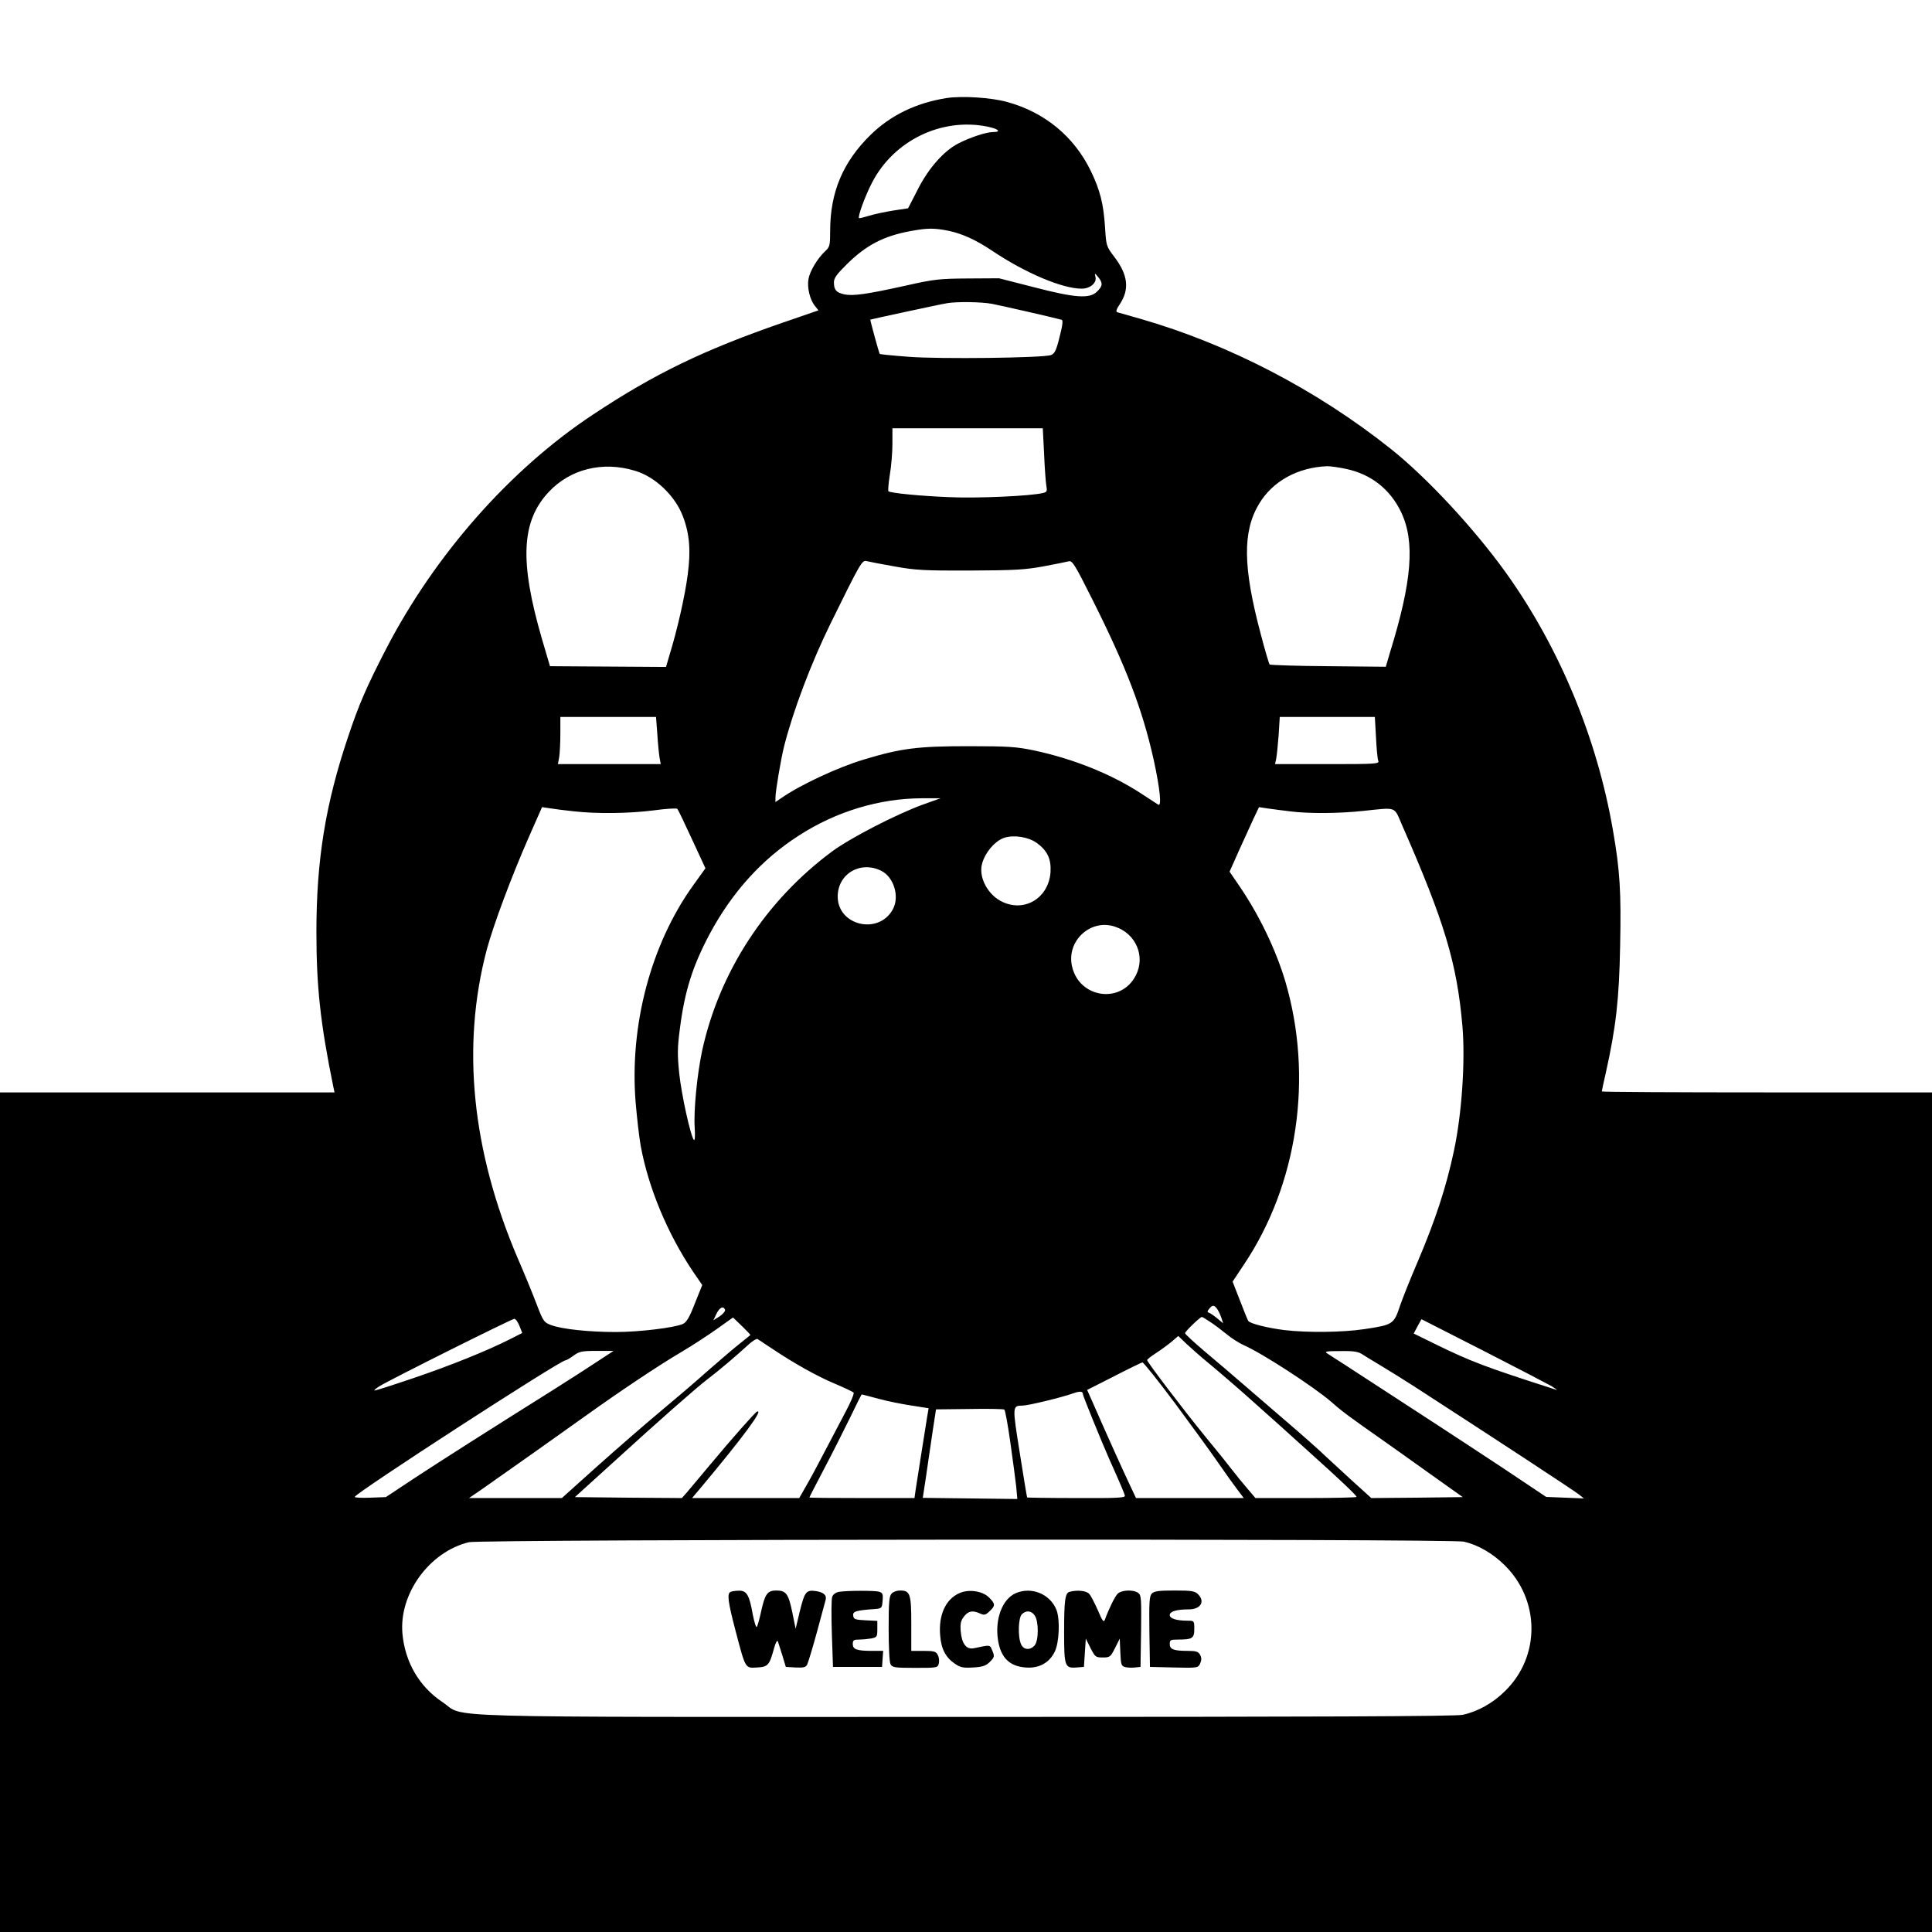 <?xml version="1.0" standalone="no"?>
<!DOCTYPE svg PUBLIC "-//W3C//DTD SVG 20010904//EN"
 "http://www.w3.org/TR/2001/REC-SVG-20010904/DTD/svg10.dtd">
<svg version="1.0" xmlns="http://www.w3.org/2000/svg"
 width="1024pt" height="1024pt" viewBox="0 0 1024 1024"
 preserveAspectRatio="xMidYMid meet">

<g transform="translate(0,1024) scale(0.1,-0.1)"
fill="#000000" stroke="none">
<path d="M5015 9720 c-160 -26 -293 -90 -400 -194 -147 -144 -215 -304 -215
-510 0 -76 -2 -85 -26 -107 -41 -38 -82 -107 -89 -148 -8 -46 8 -110 34 -142
l19 -24 -192 -66 c-416 -144 -677 -270 -1001 -485 -441 -291 -841 -745 -1101
-1248 -101 -196 -142 -290 -199 -461 -120 -356 -168 -654 -168 -1035 0 -289
21 -483 89 -817 l7 -33 -887 0 -886 0 0 -2225 0 -2225 5120 0 5120 0 0 2225 0
2225 -875 0 c-481 0 -875 2 -875 5 0 3 9 47 21 98 54 243 71 391 76 674 6 286
-1 400 -38 612 -84 488 -284 970 -567 1365 -167 233 -420 506 -612 658 -392
312 -859 554 -1325 688 -61 17 -116 33 -123 35 -9 3 -5 16 14 44 52 79 42 156
-31 251 -41 54 -42 57 -48 155 -8 124 -26 197 -76 300 -89 182 -243 309 -441
364 -85 24 -241 34 -325 21z m218 -151 c60 -12 77 -29 29 -29 -34 0 -120 -28
-182 -60 -77 -39 -160 -133 -216 -245 l-51 -99 -79 -12 c-43 -7 -101 -19 -129
-28 -27 -8 -50 -14 -52 -12 -8 7 33 119 69 188 115 223 368 346 611 297z
m-202 -553 c73 -16 144 -49 229 -106 173 -116 370 -200 473 -200 45 0 82 31
73 63 -5 21 -4 21 15 -2 25 -31 24 -47 -6 -76 -39 -40 -117 -34 -336 23 l-184
47 -165 -1 c-151 -1 -179 -4 -330 -38 -208 -46 -279 -56 -326 -46 -42 10 -54
23 -54 64 0 22 15 43 69 96 102 101 195 149 336 175 92 17 127 17 206 1z m225
-386 c47 -9 320 -71 371 -85 8 -3 5 -29 -11 -91 -18 -73 -26 -88 -46 -96 -40
-15 -590 -22 -754 -9 -82 6 -151 13 -153 15 -4 4 -52 180 -50 182 4 2 383 84
407 87 52 9 179 7 236 -3z m278 -797 c3 -76 9 -152 12 -169 5 -27 3 -32 -18
-37 -63 -16 -347 -29 -498 -22 -150 6 -305 21 -321 31 -3 2 0 41 7 86 8 46 14
120 14 166 l0 82 399 0 398 0 7 -137z m-2169 -88 c107 -31 214 -133 255 -243
35 -92 42 -181 25 -308 -14 -109 -54 -288 -96 -424 l-19 -65 -308 2 -307 2
-43 146 c-119 410 -109 622 36 777 114 122 286 165 457 113z m3768 10 c134
-28 235 -108 293 -229 75 -157 58 -367 -59 -745 l-22 -75 -305 3 c-168 1 -308
6 -311 9 -3 4 -25 77 -47 162 -94 353 -97 542 -9 689 72 121 206 194 362 200
17 0 61 -6 98 -14z m-2393 -517 c110 -20 158 -23 400 -22 237 1 291 4 390 22
63 12 124 24 135 27 18 5 33 -19 122 -197 183 -364 268 -588 328 -856 33 -152
43 -248 24 -237 -8 5 -48 31 -89 58 -159 104 -358 184 -567 229 -96 20 -135
23 -353 23 -264 0 -354 -11 -549 -70 -141 -42 -342 -136 -443 -207 l-28 -19 0
23 c0 34 29 205 46 273 47 186 144 443 246 650 157 319 167 338 191 331 12 -3
78 -16 147 -28z m-1256 -890 c3 -51 9 -108 12 -125 l6 -33 -272 0 -273 0 7 38
c3 20 6 76 6 125 l0 87 254 0 253 0 7 -92z m3809 -15 c3 -60 8 -116 12 -125 7
-17 -10 -18 -270 -18 l-277 0 6 28 c3 15 9 71 13 125 l6 97 252 0 252 0 6
-107z m-2403 -358 c-142 -52 -384 -177 -480 -248 -352 -261 -598 -639 -689
-1058 -26 -124 -45 -313 -39 -406 3 -43 1 -70 -4 -65 -17 17 -66 239 -78 353
-10 99 -10 136 4 240 25 196 67 328 156 496 119 223 278 399 475 525 197 127
425 196 650 197 l100 0 -95 -34z m-1850 -35 c124 -14 293 -12 426 5 65 9 120
12 124 8 4 -4 39 -77 78 -162 l71 -153 -66 -92 c-223 -311 -337 -740 -304
-1149 7 -83 19 -187 27 -231 41 -223 143 -466 276 -664 l50 -73 -39 -97 c-28
-73 -44 -100 -63 -109 -43 -20 -232 -43 -356 -43 -142 0 -283 15 -341 36 -40
15 -43 18 -79 112 -20 53 -65 163 -100 243 -244 572 -299 1125 -164 1636 36
133 132 390 225 601 l68 154 41 -6 c23 -4 79 -11 126 -16z m3795 0 c99 -13
261 -12 390 2 183 19 162 26 207 -77 224 -510 290 -730 319 -1062 16 -186 -3
-468 -45 -663 -40 -190 -99 -369 -191 -585 -40 -93 -82 -199 -94 -234 -33
-100 -37 -103 -192 -126 -115 -17 -298 -19 -419 -5 -91 11 -186 35 -194 49 -3
4 -23 53 -44 108 l-39 100 59 89 c287 427 370 996 220 1504 -49 163 -134 342
-237 495 l-58 85 48 108 c27 59 62 136 78 171 l30 63 46 -7 c25 -3 78 -11 116
-15z m-1341 -167 c57 -41 78 -85 74 -155 -9 -135 -134 -214 -253 -159 -67 30
-117 107 -114 176 2 63 65 147 123 165 51 16 126 4 170 -27z m-822 -149 c66
-34 97 -137 60 -204 -75 -137 -292 -86 -292 68 0 121 121 192 232 136z m1239
-296 c110 -37 161 -157 109 -258 -78 -153 -300 -121 -338 48 -31 135 99 255
229 210z m543 -2030 c8 -13 17 -34 21 -47 l8 -25 -31 26 c-17 14 -37 28 -44
30 -10 4 -10 8 1 21 18 23 28 21 45 -5z m-2611 0 c2 -7 -11 -23 -29 -35 l-33
-21 16 34 c17 35 37 44 46 22z m134 -134 c-1 -1 -29 -24 -63 -51 -33 -26 -109
-92 -170 -145 -60 -54 -173 -150 -251 -215 -78 -65 -225 -193 -328 -285 l-187
-168 -246 0 -246 0 70 48 c126 88 407 287 544 385 184 132 395 273 513 342 54
32 137 86 185 120 l87 62 47 -45 c26 -25 47 -47 45 -48z m2438 69 c22 -14 61
-44 87 -65 25 -21 66 -47 91 -58 98 -43 373 -222 464 -301 55 -49 93 -77 274
-204 31 -22 139 -98 239 -170 l183 -130 -243 -3 -242 -2 -107 97 c-58 53 -115
106 -127 117 -28 28 -145 132 -216 192 -31 27 -119 103 -196 169 -76 66 -184
158 -240 205 -55 47 -101 89 -101 94 -1 8 79 85 89 86 3 0 23 -12 45 -27z
m-3662 -20 l15 -38 -63 -32 c-117 -60 -323 -143 -516 -208 -106 -36 -197 -65
-203 -65 -6 0 5 10 24 22 50 32 703 358 716 358 7 0 19 -17 27 -37z m5471
-320 c22 -14 33 -22 24 -19 -374 120 -452 149 -649 246 l-106 52 20 38 21 38
324 -165 c178 -91 343 -177 366 -190z m-1829 131 c49 -40 187 -159 231 -199 6
-5 44 -39 84 -75 40 -36 78 -70 84 -75 6 -6 72 -65 146 -132 165 -148 250
-229 250 -237 0 -3 -121 -6 -268 -6 l-268 0 -45 53 c-24 28 -60 72 -79 97 -19
25 -82 104 -141 175 -113 138 -309 396 -309 406 0 4 21 21 48 38 26 17 63 44
82 60 l35 30 45 -43 c25 -23 72 -65 105 -92z m-2300 66 c117 -78 235 -144 330
-184 50 -21 94 -42 99 -47 5 -4 -16 -54 -47 -111 -30 -57 -80 -152 -112 -213
-31 -60 -73 -138 -93 -172 l-36 -63 -284 0 -284 0 49 58 c225 269 333 416 295
400 -10 -4 -128 -137 -254 -288 -52 -63 -107 -127 -120 -143 l-24 -27 -284 2
-283 3 204 185 c250 228 439 394 499 440 62 47 156 127 210 177 24 23 49 39
55 36 5 -4 42 -27 80 -53z m-927 -65 c-45 -30 -149 -97 -230 -148 -392 -246
-586 -370 -733 -466 l-160 -106 -82 -3 c-46 -2 -83 0 -83 4 1 19 1089 724
1117 724 5 0 24 11 43 25 30 22 44 25 123 25 l89 0 -84 -55z m4057 34 c17 -11
62 -38 100 -61 39 -23 115 -71 170 -106 454 -294 843 -549 875 -574 l25 -20
-100 4 -100 4 -232 155 c-128 84 -279 184 -335 220 -100 65 -358 233 -504 328
-39 25 -80 51 -90 58 -16 10 -3 12 71 12 75 1 95 -3 120 -20z m-994 -261 c91
-123 193 -263 227 -313 34 -49 78 -111 98 -137 l36 -48 -285 0 -286 0 -32 68
c-31 65 -127 277 -194 431 l-33 74 142 72 c77 40 146 73 151 74 6 0 85 -99
176 -221z m-491 51 c0 -8 98 -249 140 -344 58 -129 80 -181 82 -193 2 -11 -47
-13 -257 -12 -142 0 -260 2 -261 3 -1 1 -19 107 -39 236 -40 251 -40 250 15
251 29 0 206 43 265 64 40 14 55 13 55 -5z m-1083 -23 c48 -13 128 -29 176
-36 l89 -14 -7 -40 c-16 -98 -56 -355 -62 -393 l-6 -43 -278 0 c-154 0 -279 1
-279 3 0 2 35 70 78 152 44 83 105 205 138 272 32 67 60 122 61 122 1 1 41
-10 90 -23z m698 -231 c13 -92 27 -197 31 -233 l6 -67 -251 3 -250 3 4 27 c3
15 16 106 30 202 14 96 28 190 31 207 l5 33 177 2 c97 2 181 0 185 -3 5 -4 19
-82 32 -174z m2404 -526 c74 -17 151 -61 215 -124 189 -185 191 -484 4 -667
-65 -65 -146 -110 -226 -127 -38 -8 -760 -11 -2635 -11 -2900 0 -2644 -7
-2771 78 -124 82 -199 212 -213 363 -19 212 143 434 352 485 65 16 5205 19
5274 3z"/>
<path d="M3873 1803 c-21 -8 -15 -52 27 -212 52 -197 49 -193 113 -189 58 3
65 12 90 103 8 29 16 44 20 35 3 -8 13 -42 24 -75 l18 -60 52 -3 c42 -2 54 1
61 15 5 10 29 88 52 173 23 85 44 162 46 170 7 25 -11 41 -52 47 -52 7 -59 -3
-86 -112 l-21 -88 -18 89 c-20 97 -33 114 -85 114 -46 0 -59 -18 -79 -107 -9
-43 -20 -82 -24 -86 -4 -4 -13 25 -21 65 -18 103 -32 128 -73 127 -17 0 -38
-3 -44 -6z"/>
<path d="M4447 1803 c-17 -3 -31 -13 -36 -26 -5 -12 -5 -101 -2 -197 l6 -175
130 0 130 0 3 43 3 42 -58 0 c-82 0 -103 8 -103 36 0 21 5 24 34 24 18 0 48 3
65 6 29 6 31 9 31 50 l0 43 -62 3 c-56 3 -63 5 -66 25 -3 22 15 28 118 35 33
3 35 5 38 44 3 36 0 42 -20 48 -25 6 -165 6 -211 -1z"/>
<path d="M4726 1794 c-13 -13 -16 -44 -16 -185 0 -98 4 -179 10 -190 10 -17
22 -19 130 -19 118 0 120 0 126 24 3 13 1 34 -6 45 -9 18 -20 21 -75 21 l-65
0 0 144 c0 159 -6 176 -60 176 -16 0 -36 -7 -44 -16z"/>
<path d="M5085 1796 c-73 -32 -111 -116 -102 -223 5 -72 29 -118 78 -151 29
-20 44 -23 97 -20 51 3 67 9 89 30 24 25 25 29 13 58 -14 34 -8 33 -98 14 -40
-8 -64 23 -70 89 -3 42 0 57 18 80 23 29 45 33 85 15 22 -10 29 -8 50 12 32
30 31 40 -5 75 -35 33 -107 43 -155 21z"/>
<path d="M5384 1796 c-72 -31 -112 -139 -94 -251 15 -91 60 -136 145 -143 71
-6 127 24 156 85 23 48 28 168 9 219 -33 85 -132 126 -216 90z m100 -118 c22
-31 22 -135 -1 -160 -24 -26 -58 -23 -71 7 -18 39 -15 140 4 159 22 22 50 20
68 -6z"/>
<path d="M5669 1803 c-24 -6 -29 -46 -29 -217 0 -177 4 -189 65 -184 l40 3 5
75 5 75 25 -50 c24 -47 27 -50 65 -50 38 0 41 3 65 50 l25 50 3 -72 c3 -67 5
-73 26 -79 13 -3 37 -4 52 -2 l29 3 3 190 c2 170 1 191 -15 202 -25 19 -89 16
-109 -4 -15 -15 -46 -78 -68 -138 -6 -16 -13 -7 -37 50 -17 38 -37 78 -46 87
-15 17 -63 22 -104 11z"/>
<path d="M6105 1794 c-13 -14 -15 -43 -13 -202 l3 -187 128 -3 c126 -3 127 -2
138 21 8 18 8 30 0 46 -10 17 -21 21 -64 21 -76 0 -97 8 -97 36 0 22 4 24 43
24 77 0 87 7 87 56 0 43 -1 44 -34 44 -60 0 -96 11 -96 30 0 19 36 30 101 30
62 0 88 41 49 80 -17 17 -33 20 -124 20 -82 0 -108 -3 -121 -16z"/>
</g>
</svg>
